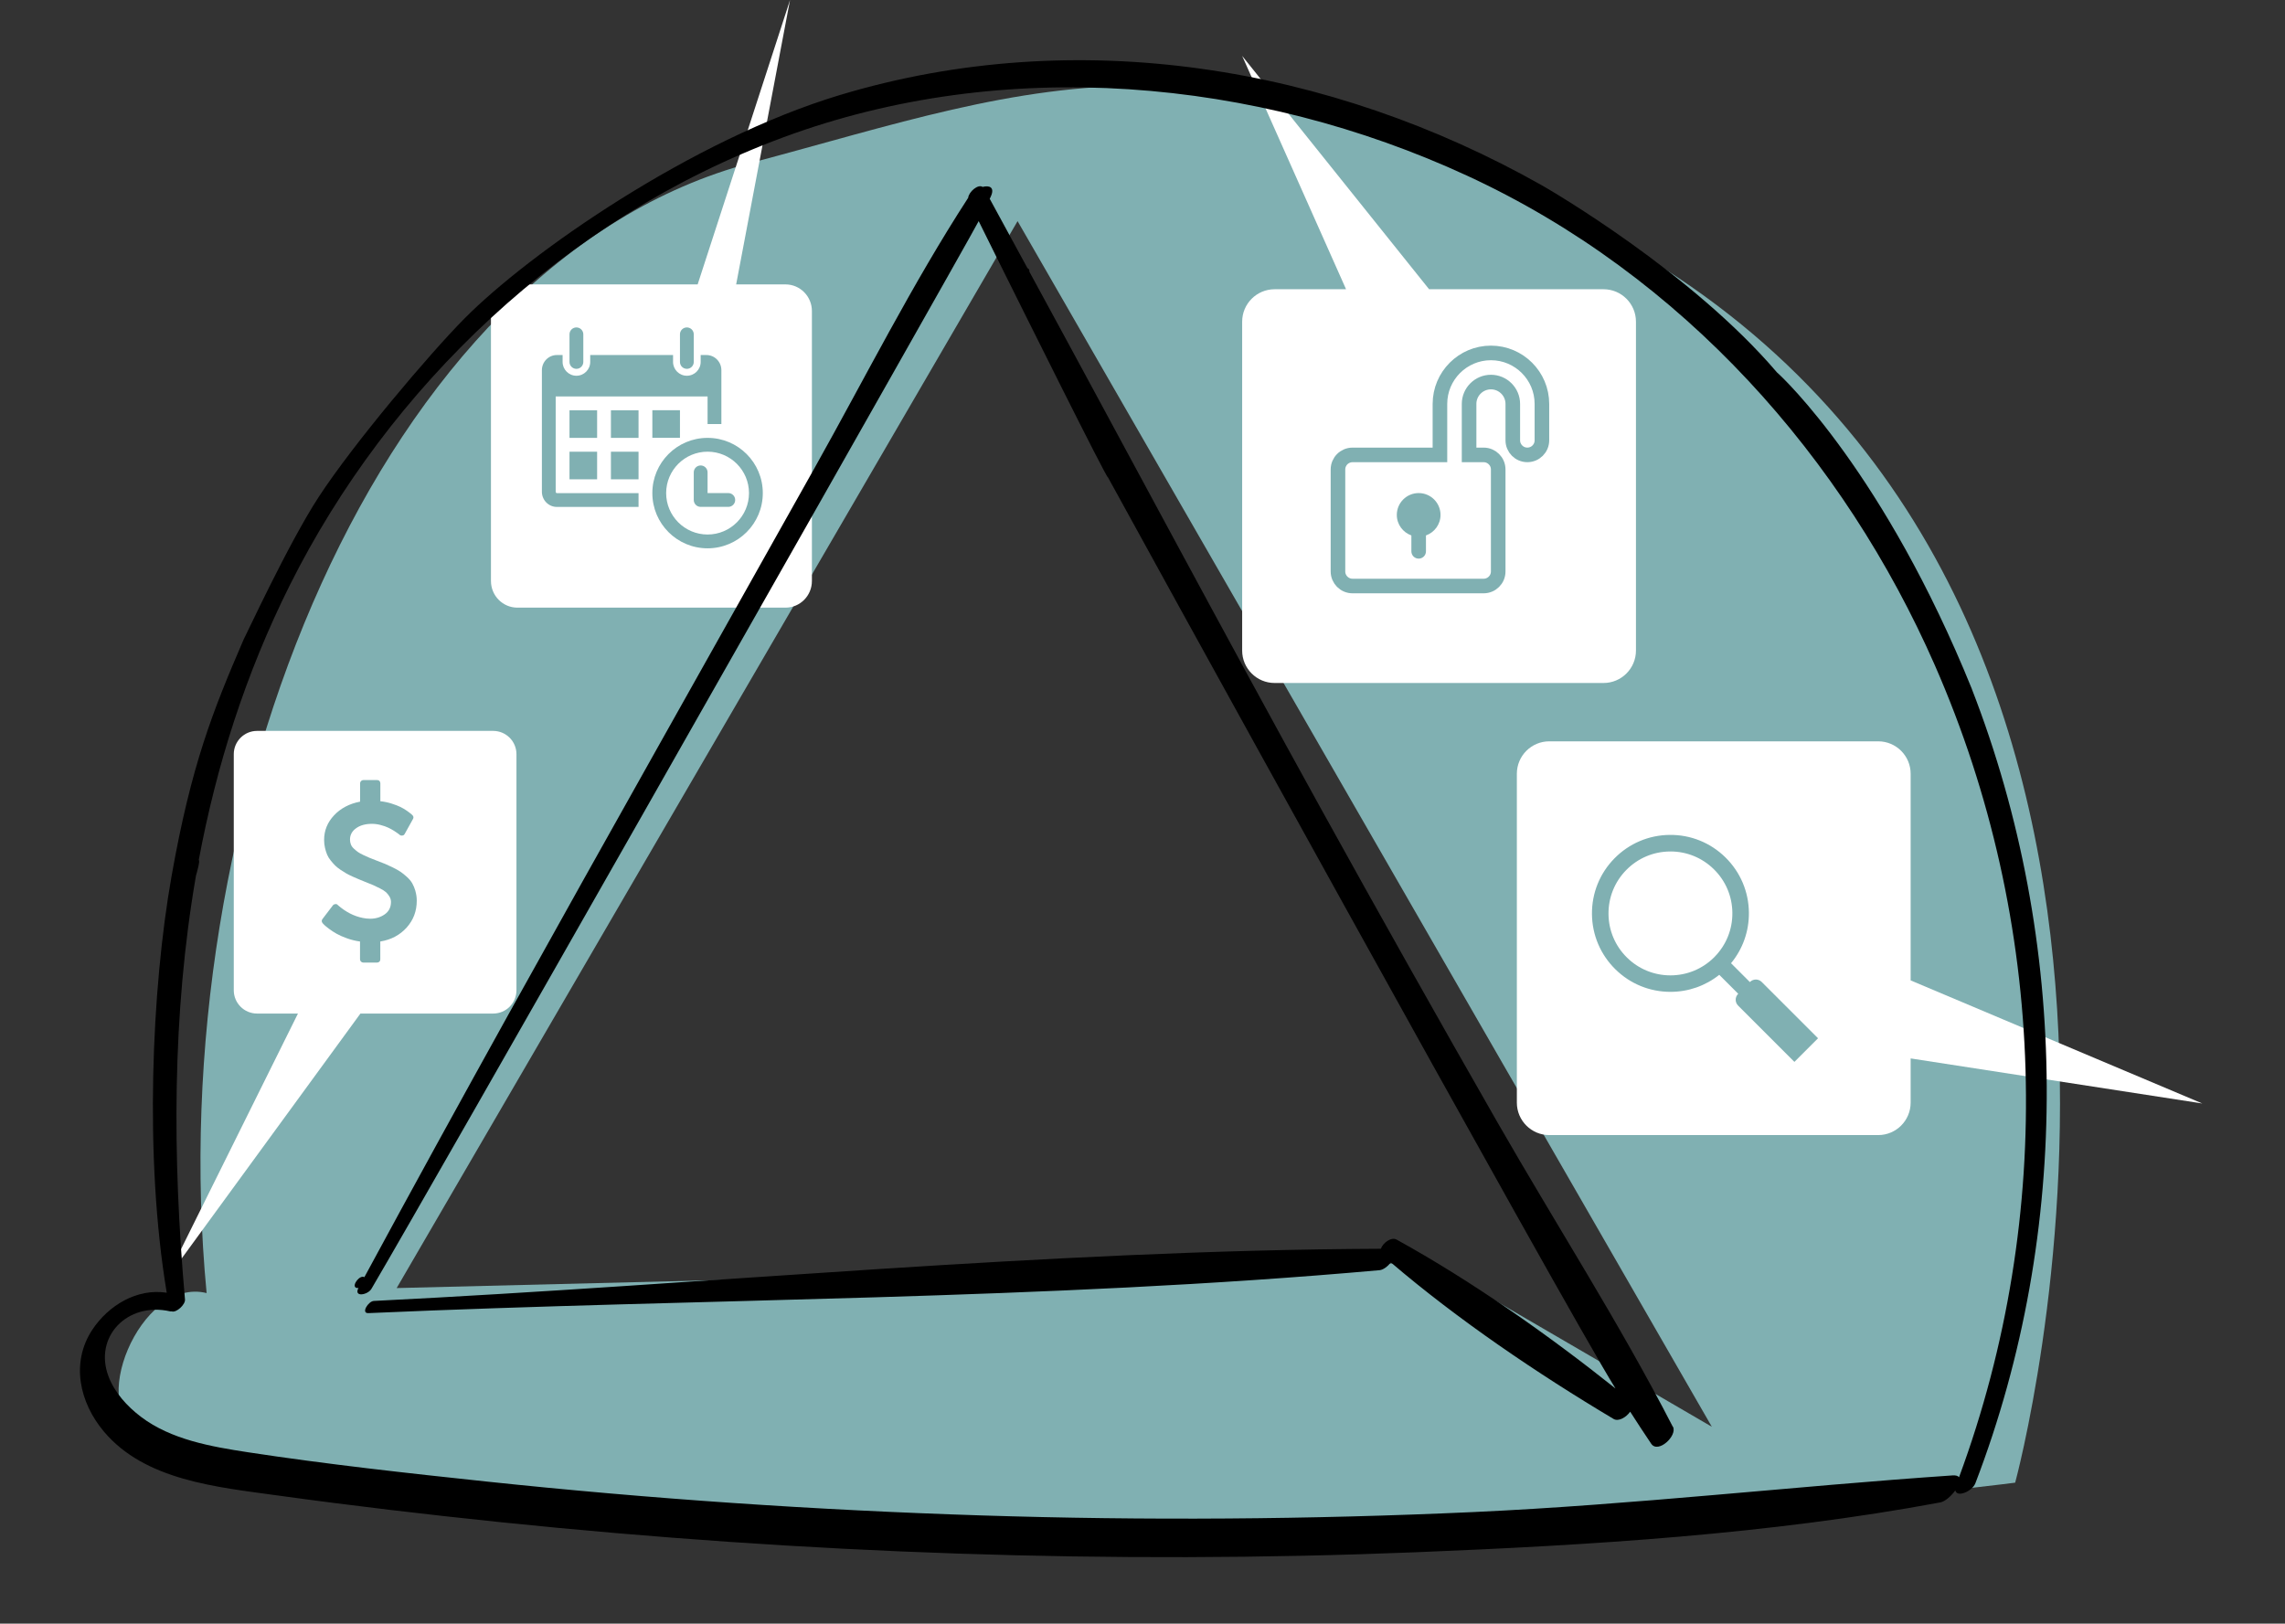 <?xml version="1.0" encoding="UTF-8"?><svg id="b" xmlns="http://www.w3.org/2000/svg" viewBox="0 0 940 668"><rect x="0" y="0" width="940" height="668" fill="#333333" stroke="none"/><defs><style>.c{fill:none;stroke:#80b0b2;stroke-miterlimit:10;stroke-width:6px;}.d{fill:#fff;}.e{fill:#80b0b2;}</style></defs><path class="e" d="M679,107C504.64-.03,426,36,309,67,155.25,107.74,66,333,85,532c-27.66-6.83-50.04,49.65-26,57,278,85,770,21,770,21,0,0,96-352-150-503Zm-90.84,412.42l-424.98,10.52L418.61,90.98l285.6,496.02-116.05-67.58Z"/><path class="d" d="M524.35,119h29.39l-42.74-96,76.9,96h71.75c7.37,0,13.35,5.98,13.35,13.35v135.3c0,7.37-5.98,13.35-13.35,13.35h-135.3c-7.37,0-13.35-5.98-13.35-13.35V132.35c0-7.37,5.98-13.35,13.35-13.35h0Z"/><path class="d" d="M201.97,239.04V127.97c0-6.05,4.87-10.96,10.88-10.96h74.15S325,0,325,0l-22.16,117.01h20.28c6.01,0,10.88,4.91,10.88,10.96v111.07c0,6.05-4.87,10.96-10.88,10.96h-110.27c-6.01,0-10.88-4.91-10.88-10.96h0Z"/><path class="d" d="M202.89,417h-54.62l-80.28,110,54.58-110h-16.82c-5.29,0-9.58-4.29-9.58-9.58v-97.13c0-5.29,4.29-9.58,9.58-9.58h97.13c5.29,0,9.58,4.29,9.58,9.58v97.13c0,5.29-4.29,9.58-9.58,9.58Z"/><path class="d" d="M637.35,305h135.3c7.37,0,13.35,5.98,13.35,13.35v85.01l120,50.64-120-18.54v18.19c0,7.37-5.98,13.35-13.35,13.35h-135.3c-7.37,0-13.35-5.98-13.35-13.35v-135.3c0-7.37,5.98-13.35,13.35-13.35h0Z"/><path d="M688.21,587h-.05c-21.9-42.6-48.27-83.56-72.14-125.24-24.43-42.67-48.53-85.51-72.31-128.52-40.65-73.54-80.07-147.68-120.25-221.46,.07-.66-.16-1.21-.79-1.47-5.17-9.5-10.33-19.02-15.52-28.52,.12-.26,.26-.52,.37-.78,1.89-3.99-.49-4.84-3.3-4.11-1.87-1.26-5.66,1.99-5.94,4.49-23.14,35.67-42.34,73.97-63.05,110.9-21.51,38.3-43.01,76.61-64.52,114.93-40.72,72.52-81.28,145.12-120.81,218.23-.19-.07-.37-.17-.65-.17-2.13,0-5.05,4.65-2.06,4.65,.09,0,.21-.05,.3-.07-2.15,3.99,3.79,2.97,5.31,.4,28.52-48.61,189.48-332.1,236.79-416.02,7.76-13.77,12.46-22.16,13.02-23.27,.81,1.66,3.94,7.98,8.15,16.45,9.68,19.45,44.99,90.48,45.01,88.93,2.23,4.28,187.56,340.84,208.81,374.91-27.73-22.11-59.03-44.15-90.07-61.27-2.15-1.19-5.61,1.35-6.45,3.78-138.18,.59-276.41,14.63-414.29,21.47-2.27,.12-5.4,5.15-2.22,5.01,138.44-6.13,277.93-5.3,416.02-17.67,1.47-.14,3.3-1.54,4.61-3.18,27.54,23.56,60.34,45.76,91.59,64.38,2.06,1.23,5.21-.66,6.85-2.97,2.85,4.42,5.7,8.83,8.65,13.18,2.85,4.2,10.85-3.32,8.95-7.01Z"/><path d="M811.17,283.42c-35.73-88.2-77.22-127.7-80.16-130.2-35.05-41.11-92.81-74.78-96.99-77.13C547.41,27.24,443.14,9.72,345.61,39.07c-61.04,18.38-127.81,64.96-154.6,92.04-14.28,14.43-45.45,51.22-59.89,73.33-12.58,19.28-30.5,58.19-30.94,58.77-12.58,29.17-21.51,51.47-29.63,97.41-8.12,45.95-11.27,115.39-1.96,171.24-12.23-1.92-23.99,5.22-30.6,15.2-8.93,13.49-5.35,29.92,4.77,41.94,16.93,20.07,46.22,22.77,71.39,26.26,30.62,4.23,61.37,7.86,92.15,11.04,124.86,12.87,250.65,17.38,376.16,12.33,71.82-2.9,145.22-7.36,215.8-20.52,1.85-.36,4.42-2.56,6.12-4.94,.56,3.06,6.92,.48,8.25-2.94,39.74-103.61,39.02-222.77-1.47-326.8Zm-5.27,324.35c-.42-.56-1.28-.85-2.66-.75-65.81,4.49-131.15,12.06-197.14,15.08-67.42,3.06-134.93,3.54-202.4,1.38-68.1-2.18-136.06-6.79-203.76-13.96-32.66-3.47-65.46-7.08-97.9-12.02-15.27-2.33-31.68-5.22-44.02-14.56-5.77-4.37-10.85-10-13.37-16.62-6.2-16.31,7.71-30.8,25.39-26.79,.19,.05,.4,0,.61,0,1.87,.67,5.63-2.78,5.45-4.87-5.17-58.49-5.38-117.21,4.51-174.35,0,0,1.89-6.46,1.15-6.44,7.22-38.64,19.17-76.54,37.47-113.13,40.65-81.24,112.73-150.77,202.8-184.16,91.05-33.74,194.59-24.46,281.58,15.74,89.04,41.13,155.13,116.52,192.35,201.4,46.34,105.66,49.79,226.18,9.95,334.04Z"/><path class="e" d="M738.19,436.89l-23.17-23.17c-1.33-1.33-1.33-3.48,0-4.81l.05-.05-7.8-7.8c-5.69,4.54-12.71,7.01-20.09,7.01-8.51,0-16.54-3.28-22.61-9.25-6.15-6.04-9.59-14.12-9.67-22.74-.08-8.62,3.2-16.76,9.24-22.91,6.04-6.15,14.12-9.59,22.74-9.67,8.63-.09,16.76,3.2,22.91,9.24,6.15,6.04,9.59,14.12,9.67,22.74,.07,7.67-2.52,14.96-7.35,20.81l7.76,7.76,.05-.05c1.33-1.33,3.48-1.33,4.81,0l23.17,23.17-9.71,9.71h0Zm-51-86.57h-.24c-6.81,.06-13.18,2.77-17.95,7.63s-7.36,11.28-7.3,18.09,2.77,13.18,7.63,17.95c4.79,4.71,11.13,7.3,17.85,7.3s13.06-2.59,17.85-7.3l.25-.25s.05-.06,.08-.09c4.77-4.86,7.36-11.28,7.3-18.09s-2.77-13.18-7.63-17.95c-4.8-4.71-11.13-7.3-17.85-7.3h.01Z"/><path class="e" d="M170.92,366.64c-.37-1.23-.8-2.3-1.32-3.21-.52-.91-1.26-1.79-2.22-2.66-.97-.87-1.83-1.57-2.6-2.09s-1.82-1.12-3.17-1.78c-1.34-.66-2.4-1.14-3.18-1.47-.78-.32-1.92-.76-3.39-1.32-1.32-.5-2.29-.89-2.93-1.15-.64-.27-1.49-.64-2.53-1.13s-1.83-.92-2.35-1.3c-.52-.37-1.07-.84-1.66-1.38s-1-1.12-1.23-1.74c-.24-.62-.36-1.28-.36-2.01,0-1.9,.84-3.45,2.52-4.65,1.67-1.2,3.84-1.8,6.5-1.8,1.17,0,2.37,.16,3.58,.48,1.22,.32,2.26,.68,3.12,1.09,.87,.41,1.68,.85,2.45,1.34s1.32,.86,1.63,1.11c.32,.25,.53,.42,.61,.5,.37,.28,.74,.37,1.13,.29,.42-.02,.74-.25,.97-.67l3.39-6.11c.33-.56,.27-1.09-.21-1.59-.17-.17-.37-.37-.63-.58-.25-.23-.8-.63-1.63-1.22-.84-.58-1.72-1.11-2.66-1.57-.93-.46-2.15-.93-3.65-1.4-1.49-.48-3.04-.8-4.63-.97v-7.37c0-.39-.12-.71-.37-.97s-.58-.37-.97-.37h-5.66c-.37,0-.67,.13-.94,.4-.27,.27-.4,.58-.4,.94v7.54c-4.38,.84-7.95,2.71-10.69,5.61-2.74,2.91-4.11,6.28-4.11,10.14,0,1.14,.12,2.23,.36,3.26s.53,1.96,.88,2.79c.35,.83,.84,1.63,1.49,2.43,.64,.8,1.25,1.48,1.82,2.05,.58,.57,1.32,1.17,2.24,1.78,.93,.62,1.71,1.11,2.37,1.49s1.53,.81,2.61,1.3c1.09,.49,1.95,.86,2.57,1.11,.63,.25,1.49,.6,2.57,1.05,1.51,.58,2.62,1.04,3.35,1.36,.72,.32,1.65,.77,2.77,1.34,1.12,.57,1.93,1.1,2.45,1.57s.98,1.06,1.4,1.76,.63,1.44,.63,2.22c0,2.21-.86,3.91-2.57,5.11-1.72,1.2-3.71,1.8-5.97,1.8-1.03,0-2.07-.11-3.1-.33-3.63-.73-7.02-2.48-10.18-5.24l-.08-.08c-.25-.31-.58-.43-1.01-.37-.45,.06-.77,.23-.97,.5l-4.31,5.65c-.42,.56-.39,1.13,.08,1.72,.14,.17,.38,.42,.73,.76,.35,.33,1,.86,1.95,1.58,.95,.71,1.98,1.38,3.1,2.01,1.12,.63,2.53,1.25,4.25,1.87,1.72,.62,3.5,1.05,5.34,1.3v7.33c0,.37,.13,.67,.4,.94,.27,.27,.58,.4,.94,.4h5.66c.39,0,.71-.12,.97-.37s.37-.57,.37-.97v-7.33c4.44-.72,8.05-2.63,10.83-5.72,2.78-3.09,4.17-6.76,4.17-11.04,0-1.4-.18-2.71-.55-3.94h.02Z"/><path class="e" d="M234.28,148.91v-11.36c0-1.57,1.27-2.84,2.84-2.84s2.84,1.27,2.84,2.84v11.36c0,1.57-1.27,2.84-2.84,2.84s-2.84-1.27-2.84-2.84Zm48.28,2.84c1.57,0,2.84-1.27,2.84-2.84v-11.36c0-1.57-1.27-2.84-2.84-2.84s-2.84,1.27-2.84,2.84v11.36c0,1.57,1.27,2.84,2.84,2.84Zm31.24,51.12c0,12.55-10.17,22.72-22.72,22.72s-22.72-10.17-22.72-22.72,10.17-22.72,22.72-22.72,22.72,10.17,22.72,22.72Zm-5.68,0c0-9.4-7.64-17.04-17.04-17.04s-17.04,7.64-17.04,17.04,7.64,17.04,17.04,17.04,17.04-7.64,17.04-17.04Zm-62.48-34.08h-11.36v11.36h11.36v-11.36Zm-11.36,28.4h11.36v-11.36h-11.36v11.36Zm17.04-17.04h11.36v-11.36h-11.36v11.36Zm0,17.04h11.36v-11.36h-11.36v11.36Zm-22.72,5.11v-39.19h62.48v11.36h5.68v-22.15c0-3.45-2.75-6.25-6.15-6.25h-2.37v2.84c0,3.13-2.55,5.68-5.68,5.68s-5.68-2.55-5.68-5.68v-2.84h-34.08v2.84c0,3.13-2.55,5.68-5.68,5.68s-5.68-2.55-5.68-5.68v-2.84h-2.37c-3.4,0-6.15,2.8-6.15,6.25v49.99c0,3.44,2.75,6.25,6.15,6.25h33.61v-5.68h-33.61c-.26,0-.47-.27-.47-.57h0Zm51.12-22.16v-11.36h-11.36v11.36h11.36Zm19.88,22.72h-8.52v-8.52c0-1.57-1.27-2.84-2.84-2.84s-2.84,1.27-2.84,2.84v11.36c0,1.57,1.27,2.84,2.84,2.84h11.36c1.57,0,2.84-1.27,2.84-2.84s-1.27-2.84-2.84-2.84h0Z"/><path class="c" d="M613.34,145.2c-11.57,0-20.98,9.41-20.98,20.98v20.98h-35.96c-3.31,0-5.99,2.68-5.99,5.99v41.96c0,3.31,2.68,5.99,5.99,5.99h53.94c3.31,0,5.99-2.68,5.99-5.99v-41.96c0-3.31-2.68-5.99-5.99-5.99h-5.99v-20.98c0-4.96,4.03-8.99,8.99-8.99s8.99,4.03,8.99,8.99v14.98c0,3.31,2.68,5.99,5.99,5.99s5.99-2.68,5.99-5.99v-14.98c0-11.57-9.41-20.98-20.98-20.98h.01Z"/><path class="e" d="M586.61,220.29v6.54c0,1.66-1.34,3-3,3s-3-1.34-3-3v-6.54c-3.48-1.24-5.99-4.53-5.99-8.44,0-4.97,4.02-8.99,8.99-8.99s8.99,4.02,8.99,8.99c0,3.91-2.51,7.2-5.99,8.44Z"/></svg>